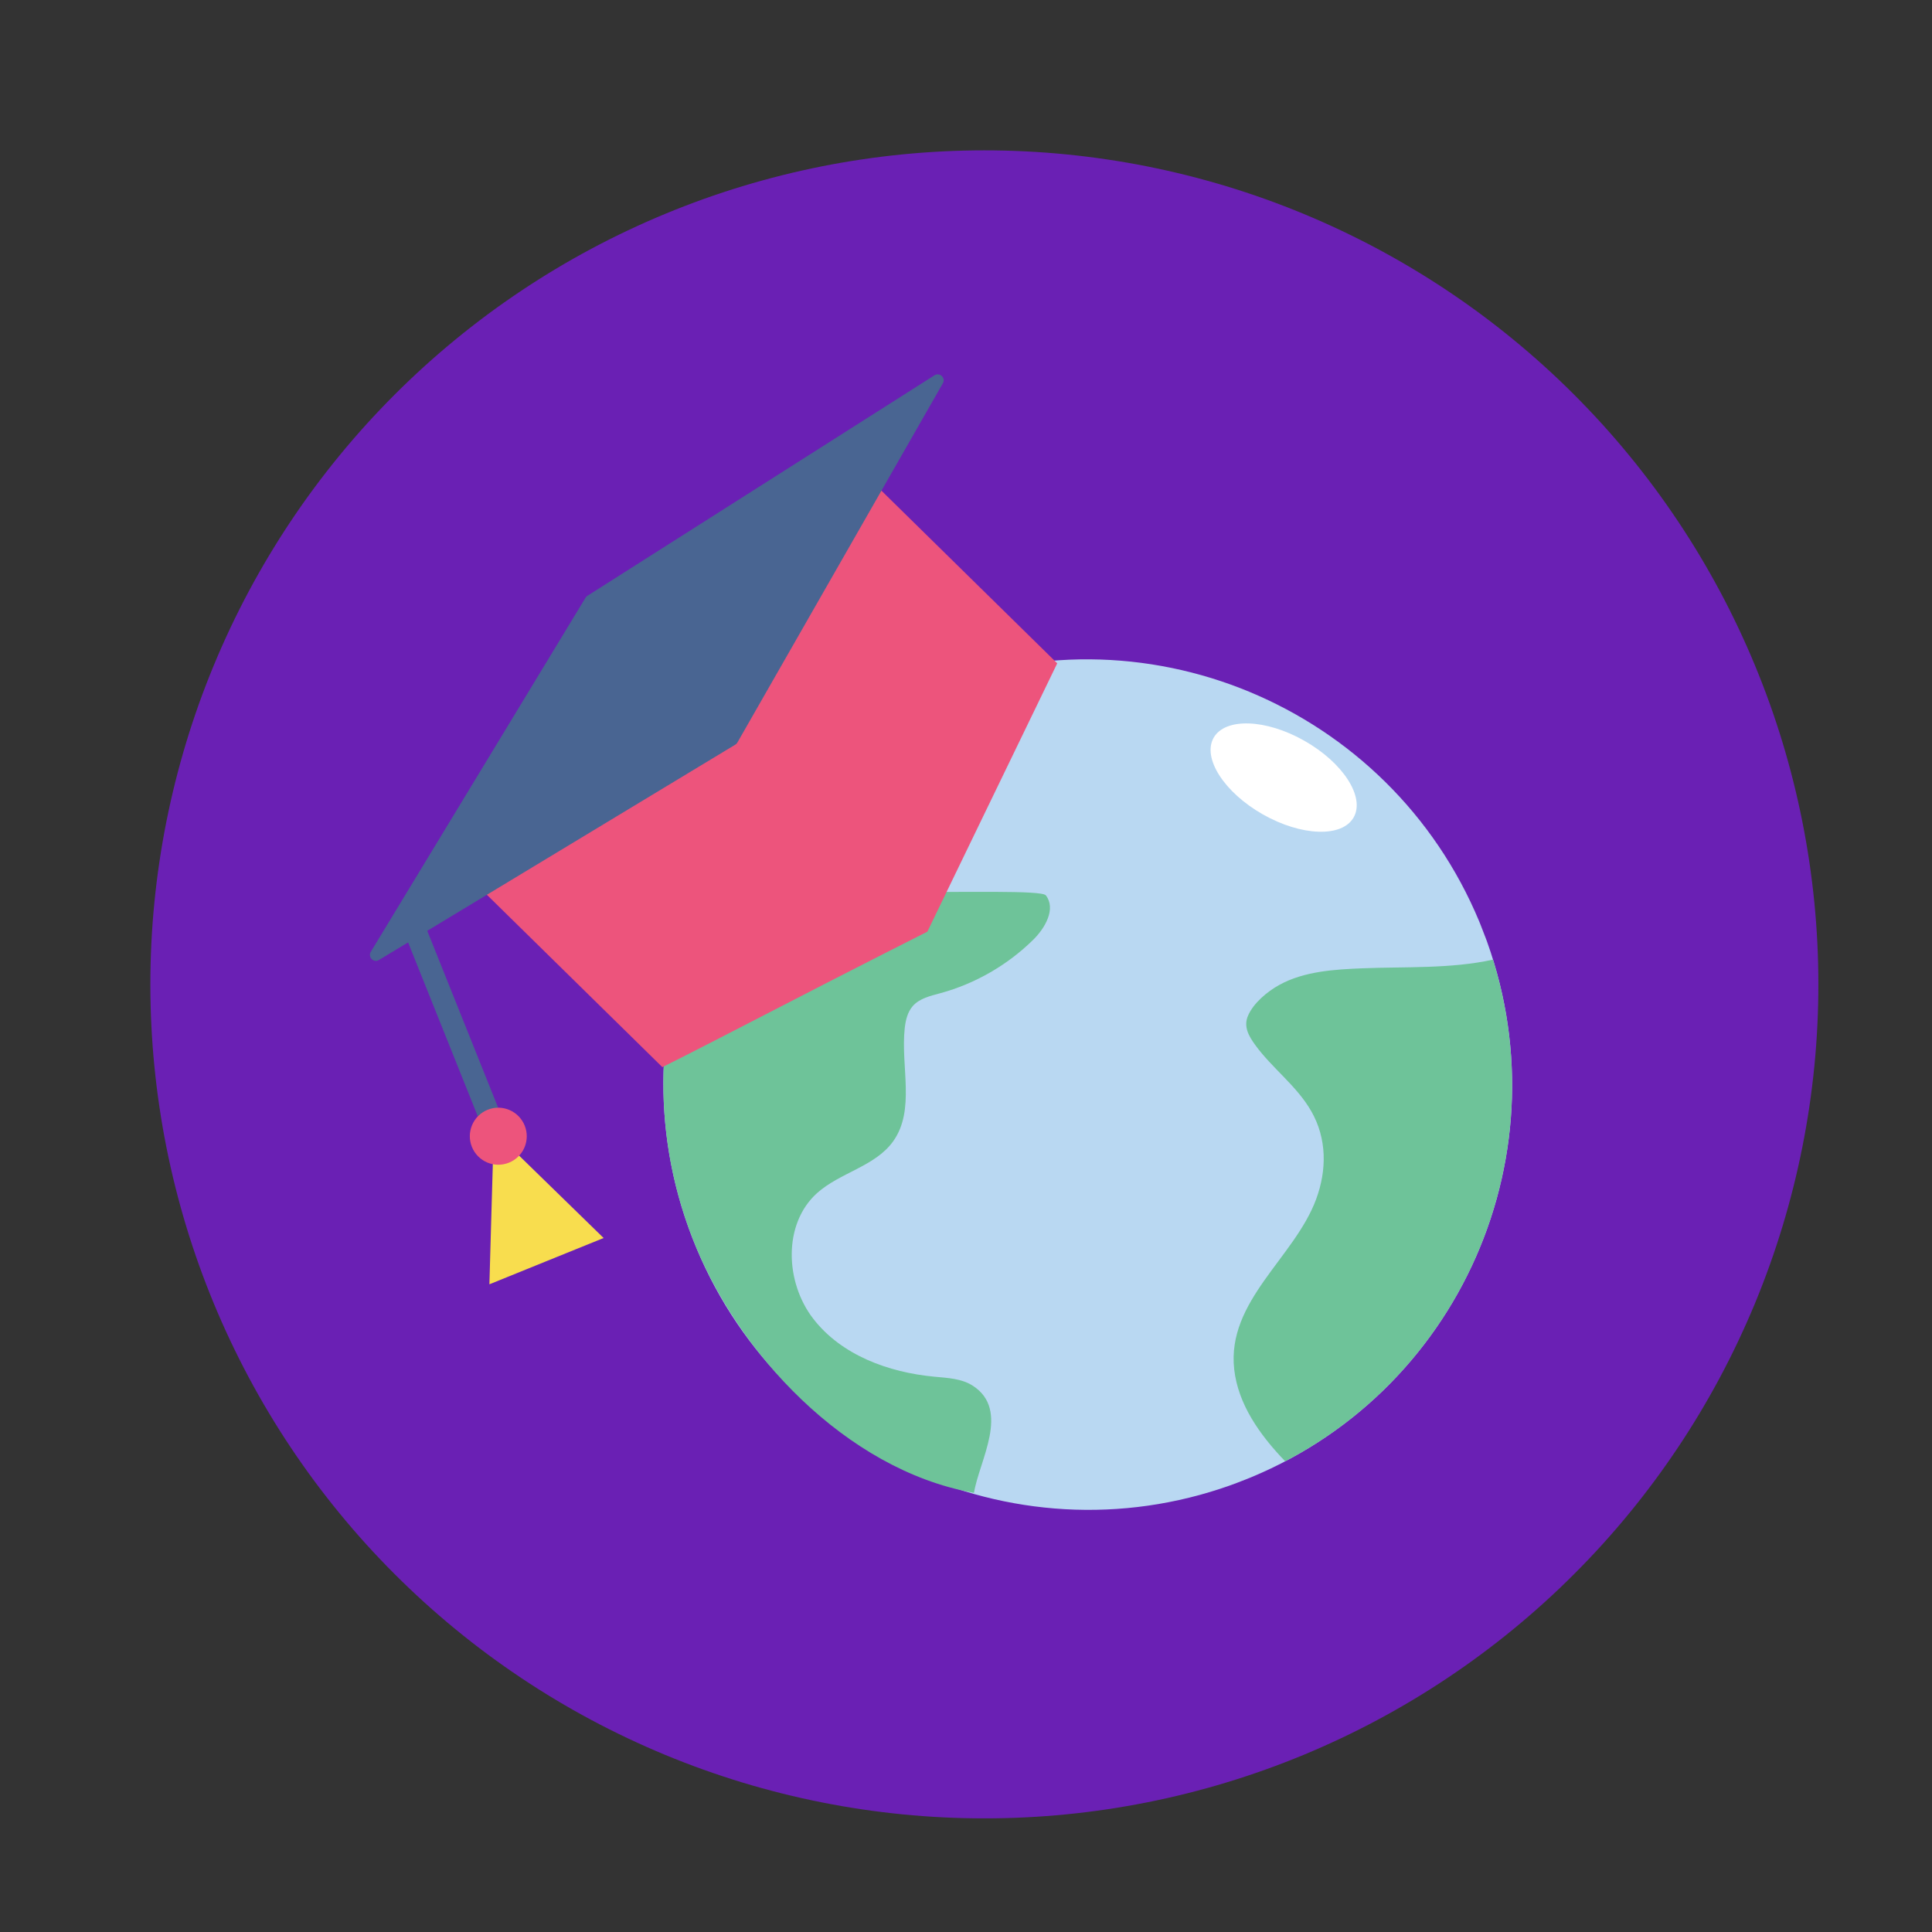 <?xml version="1.0" encoding="UTF-8"?>
<svg xmlns="http://www.w3.org/2000/svg" xmlns:xlink="http://www.w3.org/1999/xlink" width="375pt" height="375pt" viewBox="0 0 375 375" version="1.2">
<rect x="0" y="0" width="375" height="375" fill="#333333" stroke="none"/>
<defs>
<clipPath id="clip1">
  <path d="M 128 127 L 294 127 L 294 294 L 128 294 Z M 128 127 "/>
</clipPath>
<clipPath id="clip2">
  <path d="M 46.773 124.559 L 237.742 50.703 L 317.82 257.758 L 126.855 331.613 Z M 46.773 124.559 "/>
</clipPath>
<clipPath id="clip3">
  <path d="M 46.773 124.559 L 237.742 50.703 L 317.82 257.758 L 126.855 331.613 Z M 46.773 124.559 "/>
</clipPath>
<clipPath id="clip4">
  <path d="M 46.773 124.559 L 237.586 50.762 L 317.719 257.949 L 126.906 331.746 Z M 46.773 124.559 "/>
</clipPath>
<clipPath id="clip5">
  <path d="M 128 151 L 204 151 L 204 290 L 128 290 Z M 128 151 "/>
</clipPath>
<clipPath id="clip6">
  <path d="M 46.773 124.559 L 237.742 50.703 L 317.82 257.758 L 126.855 331.613 Z M 46.773 124.559 "/>
</clipPath>
<clipPath id="clip7">
  <path d="M 46.773 124.559 L 237.742 50.703 L 317.82 257.758 L 126.855 331.613 Z M 46.773 124.559 "/>
</clipPath>
<clipPath id="clip8">
  <path d="M 46.773 124.559 L 237.586 50.762 L 317.719 257.949 L 126.906 331.746 Z M 46.773 124.559 "/>
</clipPath>
<clipPath id="clip9">
  <path d="M 239 186 L 294 186 L 294 284 L 239 284 Z M 239 186 "/>
</clipPath>
<clipPath id="clip10">
  <path d="M 46.773 124.559 L 237.742 50.703 L 317.82 257.758 L 126.855 331.613 Z M 46.773 124.559 "/>
</clipPath>
<clipPath id="clip11">
  <path d="M 46.773 124.559 L 237.742 50.703 L 317.82 257.758 L 126.855 331.613 Z M 46.773 124.559 "/>
</clipPath>
<clipPath id="clip12">
  <path d="M 46.773 124.559 L 237.586 50.762 L 317.719 257.949 L 126.906 331.746 Z M 46.773 124.559 "/>
</clipPath>
<clipPath id="clip13">
  <path d="M 234 140 L 264 140 L 264 162 L 234 162 Z M 234 140 "/>
</clipPath>
<clipPath id="clip14">
  <path d="M 46.773 124.559 L 237.742 50.703 L 317.82 257.758 L 126.855 331.613 Z M 46.773 124.559 "/>
</clipPath>
<clipPath id="clip15">
  <path d="M 46.773 124.559 L 237.742 50.703 L 317.82 257.758 L 126.855 331.613 Z M 46.773 124.559 "/>
</clipPath>
<clipPath id="clip16">
  <path d="M 46.773 124.559 L 237.586 50.762 L 317.719 257.949 L 126.906 331.746 Z M 46.773 124.559 "/>
</clipPath>
<clipPath id="clip17">
  <path d="M 90 91 L 206 91 L 206 208 L 90 208 Z M 90 91 "/>
</clipPath>
<clipPath id="clip18">
  <path d="M 46.773 124.559 L 237.742 50.703 L 317.82 257.758 L 126.855 331.613 Z M 46.773 124.559 "/>
</clipPath>
<clipPath id="clip19">
  <path d="M 46.773 124.559 L 237.742 50.703 L 317.82 257.758 L 126.855 331.613 Z M 46.773 124.559 "/>
</clipPath>
<clipPath id="clip20">
  <path d="M 46.773 124.559 L 237.586 50.762 L 317.719 257.949 L 126.906 331.746 Z M 46.773 124.559 "/>
</clipPath>
<clipPath id="clip21">
  <path d="M 71 72 L 184 72 L 184 187 L 71 187 Z M 71 72 "/>
</clipPath>
<clipPath id="clip22">
  <path d="M 46.773 124.559 L 237.742 50.703 L 317.82 257.758 L 126.855 331.613 Z M 46.773 124.559 "/>
</clipPath>
<clipPath id="clip23">
  <path d="M 46.773 124.559 L 237.742 50.703 L 317.82 257.758 L 126.855 331.613 Z M 46.773 124.559 "/>
</clipPath>
<clipPath id="clip24">
  <path d="M 46.773 124.559 L 237.586 50.762 L 317.719 257.949 L 126.906 331.746 Z M 46.773 124.559 "/>
</clipPath>
<clipPath id="clip25">
  <path d="M 77 177 L 99 177 L 99 224 L 77 224 Z M 77 177 "/>
</clipPath>
<clipPath id="clip26">
  <path d="M 46.773 124.559 L 237.742 50.703 L 317.82 257.758 L 126.855 331.613 Z M 46.773 124.559 "/>
</clipPath>
<clipPath id="clip27">
  <path d="M 46.773 124.559 L 237.742 50.703 L 317.82 257.758 L 126.855 331.613 Z M 46.773 124.559 "/>
</clipPath>
<clipPath id="clip28">
  <path d="M 46.773 124.559 L 237.586 50.762 L 317.719 257.949 L 126.906 331.746 Z M 46.773 124.559 "/>
</clipPath>
<clipPath id="clip29">
  <path d="M 94 219 L 118 219 L 118 250 L 94 250 Z M 94 219 "/>
</clipPath>
<clipPath id="clip30">
  <path d="M 46.773 124.559 L 237.742 50.703 L 317.82 257.758 L 126.855 331.613 Z M 46.773 124.559 "/>
</clipPath>
<clipPath id="clip31">
  <path d="M 46.773 124.559 L 237.742 50.703 L 317.82 257.758 L 126.855 331.613 Z M 46.773 124.559 "/>
</clipPath>
<clipPath id="clip32">
  <path d="M 46.773 124.559 L 237.586 50.762 L 317.719 257.949 L 126.906 331.746 Z M 46.773 124.559 "/>
</clipPath>
<clipPath id="clip33">
  <path d="M 91 215 L 103 215 L 103 227 L 91 227 Z M 91 215 "/>
</clipPath>
<clipPath id="clip34">
  <path d="M 46.773 124.559 L 237.742 50.703 L 317.82 257.758 L 126.855 331.613 Z M 46.773 124.559 "/>
</clipPath>
<clipPath id="clip35">
  <path d="M 46.773 124.559 L 237.742 50.703 L 317.82 257.758 L 126.855 331.613 Z M 46.773 124.559 "/>
</clipPath>
<clipPath id="clip36">
  <path d="M 46.773 124.559 L 237.586 50.762 L 317.719 257.949 L 126.906 331.746 Z M 46.773 124.559 "/>
</clipPath>
</defs>
<g id="surface1">
<path style=" stroke:none;fill-rule:nonzero;fill:rgb(41.57%,12.549%,70.589%);fill-opacity:1;" d="M 191.066 29.184 C 188.414 29.184 185.77 29.25 183.121 29.379 C 180.477 29.508 177.836 29.703 175.199 29.965 C 172.562 30.223 169.934 30.547 167.312 30.938 C 164.691 31.324 162.082 31.777 159.484 32.293 C 156.887 32.812 154.301 33.391 151.73 34.035 C 149.16 34.68 146.609 35.387 144.074 36.152 C 141.539 36.922 139.023 37.754 136.527 38.645 C 134.035 39.539 131.562 40.492 129.117 41.508 C 126.668 42.52 124.246 43.594 121.852 44.727 C 119.457 45.859 117.09 47.051 114.754 48.297 C 112.418 49.547 110.113 50.852 107.84 52.215 C 105.57 53.578 103.332 54.992 101.129 56.465 C 98.926 57.938 96.762 59.461 94.633 61.039 C 92.504 62.617 90.418 64.25 88.367 65.93 C 86.32 67.609 84.316 69.34 82.352 71.117 C 80.391 72.898 78.473 74.723 76.598 76.598 C 74.723 78.473 72.898 80.391 71.117 82.352 C 69.34 84.316 67.609 86.32 65.93 88.367 C 64.25 90.418 62.617 92.504 61.039 94.633 C 59.461 96.762 57.938 98.926 56.465 101.129 C 54.992 103.332 53.578 105.57 52.215 107.84 C 50.852 110.113 49.547 112.418 48.297 114.754 C 47.051 117.09 45.859 119.457 44.727 121.852 C 43.594 124.246 42.52 126.668 41.508 129.117 C 40.492 131.562 39.539 134.035 38.645 136.527 C 37.754 139.023 36.922 141.539 36.152 144.074 C 35.387 146.609 34.68 149.16 34.035 151.73 C 33.391 154.301 32.812 156.887 32.293 159.484 C 31.777 162.082 31.324 164.691 30.938 167.312 C 30.547 169.934 30.223 172.562 29.965 175.199 C 29.703 177.836 29.508 180.477 29.379 183.121 C 29.25 185.77 29.184 188.414 29.184 191.066 C 29.184 193.715 29.25 196.363 29.379 199.008 C 29.508 201.652 29.703 204.297 29.965 206.934 C 30.223 209.57 30.547 212.195 30.938 214.816 C 31.324 217.438 31.777 220.047 32.293 222.645 C 32.812 225.246 33.391 227.828 34.035 230.398 C 34.68 232.969 35.387 235.52 36.152 238.055 C 36.922 240.59 37.754 243.105 38.645 245.602 C 39.539 248.094 40.492 250.566 41.508 253.016 C 42.52 255.461 43.594 257.883 44.727 260.277 C 45.859 262.672 47.051 265.039 48.297 267.375 C 49.547 269.711 50.852 272.016 52.215 274.289 C 53.578 276.562 54.992 278.797 56.465 281 C 57.938 283.203 59.461 285.371 61.039 287.496 C 62.617 289.625 64.25 291.715 65.93 293.762 C 67.609 295.809 69.34 297.816 71.117 299.777 C 72.898 301.742 74.723 303.66 76.598 305.531 C 78.473 307.406 80.391 309.23 82.352 311.012 C 84.316 312.789 86.32 314.52 88.367 316.199 C 90.418 317.883 92.504 319.512 94.633 321.09 C 96.762 322.668 98.926 324.191 101.129 325.664 C 103.332 327.137 105.57 328.555 107.84 329.914 C 110.113 331.277 112.418 332.582 114.754 333.832 C 117.09 335.082 119.457 336.27 121.852 337.402 C 124.246 338.535 126.668 339.609 129.117 340.625 C 131.562 341.637 134.035 342.59 136.527 343.484 C 139.023 344.375 141.539 345.207 144.074 345.977 C 146.609 346.746 149.16 347.449 151.73 348.094 C 154.301 348.738 156.887 349.32 159.484 349.836 C 162.082 350.352 164.691 350.805 167.312 351.195 C 169.934 351.582 172.562 351.906 175.199 352.168 C 177.836 352.426 180.477 352.621 183.121 352.75 C 185.77 352.883 188.414 352.945 191.066 352.945 C 193.715 352.945 196.363 352.883 199.008 352.75 C 201.652 352.621 204.297 352.426 206.934 352.168 C 209.57 351.906 212.195 351.582 214.816 351.195 C 217.438 350.805 220.047 350.352 222.645 349.836 C 225.246 349.32 227.828 348.738 230.398 348.094 C 232.969 347.449 235.52 346.746 238.055 345.977 C 240.59 345.207 243.105 344.375 245.602 343.484 C 248.094 342.59 250.566 341.637 253.016 340.625 C 255.461 339.609 257.883 338.535 260.277 337.402 C 262.672 336.27 265.039 335.082 267.375 333.832 C 269.711 332.582 272.016 331.277 274.289 329.914 C 276.562 328.555 278.797 327.137 281 325.664 C 283.203 324.191 285.371 322.668 287.496 321.09 C 289.625 319.512 291.715 317.883 293.762 316.199 C 295.809 314.52 297.816 312.789 299.777 311.012 C 301.742 309.23 303.66 307.406 305.531 305.531 C 307.406 303.66 309.23 301.742 311.012 299.777 C 312.789 297.816 314.52 295.809 316.199 293.762 C 317.883 291.715 319.512 289.625 321.09 287.496 C 322.668 285.371 324.191 283.203 325.664 281 C 327.137 278.797 328.555 276.562 329.914 274.289 C 331.277 272.016 332.582 269.711 333.832 267.375 C 335.082 265.039 336.27 262.672 337.402 260.277 C 338.535 257.883 339.609 255.461 340.625 253.016 C 341.637 250.566 342.59 248.094 343.484 245.602 C 344.375 243.105 345.207 240.59 345.977 238.055 C 346.746 235.52 347.449 232.969 348.094 230.398 C 348.738 227.828 349.32 225.246 349.836 222.645 C 350.352 220.047 350.805 217.438 351.195 214.816 C 351.582 212.195 351.906 209.57 352.168 206.934 C 352.426 204.297 352.621 201.652 352.75 199.008 C 352.883 196.363 352.945 193.715 352.945 191.066 C 352.945 188.414 352.883 185.77 352.75 183.121 C 352.621 180.477 352.426 177.836 352.168 175.199 C 351.906 172.562 351.582 169.934 351.195 167.312 C 350.805 164.691 350.352 162.082 349.836 159.484 C 349.32 156.887 348.738 154.301 348.094 151.73 C 347.449 149.16 346.746 146.609 345.977 144.074 C 345.207 141.539 344.375 139.023 343.484 136.527 C 342.59 134.035 341.637 131.562 340.625 129.117 C 339.609 126.668 338.535 124.246 337.402 121.852 C 336.27 119.457 335.082 117.09 333.832 114.754 C 332.582 112.418 331.277 110.113 329.914 107.84 C 328.555 105.57 327.137 103.332 325.664 101.129 C 324.191 98.926 322.668 96.762 321.09 94.633 C 319.512 92.504 317.883 90.418 316.199 88.367 C 314.52 86.32 312.789 84.316 311.012 82.352 C 309.23 80.391 307.406 78.473 305.531 76.598 C 303.66 74.723 301.742 72.898 299.777 71.117 C 297.816 69.34 295.809 67.609 293.762 65.93 C 291.715 64.25 289.625 62.617 287.496 61.039 C 285.371 59.461 283.203 57.938 281 56.465 C 278.797 54.992 276.562 53.578 274.289 52.215 C 272.016 50.852 269.711 49.547 267.375 48.297 C 265.039 47.051 262.672 45.859 260.277 44.727 C 257.883 43.594 255.461 42.52 253.016 41.508 C 250.566 40.492 248.094 39.539 245.602 38.645 C 243.105 37.754 240.59 36.922 238.055 36.152 C 235.52 35.387 232.969 34.68 230.398 34.035 C 227.828 33.391 225.246 32.812 222.645 32.293 C 220.047 31.777 217.438 31.324 214.816 30.938 C 212.195 30.547 209.57 30.223 206.934 29.965 C 204.297 29.703 201.652 29.508 199.008 29.379 C 196.363 29.25 193.715 29.184 191.066 29.184 Z M 191.066 29.184 "/>
<g clip-path="url(#clip1)" clip-rule="nonzero">
<g clip-path="url(#clip2)" clip-rule="nonzero">
<g clip-path="url(#clip3)" clip-rule="nonzero">
<g clip-path="url(#clip4)" clip-rule="nonzero">
<path style=" stroke:none;fill-rule:nonzero;fill:rgb(72.549%,84.709%,94.899%);fill-opacity:1;" d="M 287.91 180.828 C 304.355 223.352 283.312 271.117 240.91 287.516 C 198.512 303.914 150.805 282.738 134.359 240.215 C 117.91 197.688 138.953 149.922 181.355 133.523 C 223.758 117.125 271.461 138.305 287.91 180.828 "/>
</g>
</g>
</g>
</g>
<g clip-path="url(#clip5)" clip-rule="nonzero">
<g clip-path="url(#clip6)" clip-rule="nonzero">
<g clip-path="url(#clip7)" clip-rule="nonzero">
<g clip-path="url(#clip8)" clip-rule="nonzero">
<path style=" stroke:none;fill-rule:nonzero;fill:rgb(43.14%,76.469%,59.999%);fill-opacity:1;" d="M 188.723 289.699 C 188.832 289.723 188.941 289.742 189.051 289.758 C 190.027 283.582 196.215 273.688 188.773 268.941 C 186.602 267.555 183.902 267.461 181.348 267.215 C 172.453 266.379 163.316 263.039 157.844 255.957 C 152.375 248.879 151.953 237.555 158.586 231.582 C 163.059 227.574 169.875 226.41 173.367 221.52 C 177.707 215.434 174.793 207.008 175.609 199.562 C 175.781 198.02 176.156 196.43 177.176 195.266 C 178.504 193.77 180.598 193.301 182.531 192.777 C 189.281 190.934 195.543 187.328 200.535 182.418 C 202.875 180.125 205 176.398 203.004 173.793 C 202.211 172.746 187.102 173.25 174.484 173.094 C 158.34 172.891 155.574 165.309 153.223 151.723 C 130.625 174.086 122.129 208.598 134.359 240.215 C 143.02 262.609 164.238 285.219 188.723 289.699 "/>
</g>
</g>
</g>
</g>
<g clip-path="url(#clip9)" clip-rule="nonzero">
<g clip-path="url(#clip10)" clip-rule="nonzero">
<g clip-path="url(#clip11)" clip-rule="nonzero">
<g clip-path="url(#clip12)" clip-rule="nonzero">
<path style=" stroke:none;fill-rule:nonzero;fill:rgb(43.14%,76.469%,59.999%);fill-opacity:1;" d="M 264.512 187.945 C 259.082 188.164 253.137 188.496 248.27 191.195 C 245.984 192.461 243.312 194.68 242.25 197.121 C 241.32 199.242 242.363 201.074 243.625 202.812 C 246.938 207.375 251.688 210.742 254.512 215.676 C 257.566 220.996 257.555 227.113 255.461 232.766 C 251.246 244.152 238.105 252.496 239.555 265.766 C 240.305 272.504 244.434 278.43 249.453 283.637 C 284.387 265.359 301.602 224.359 289.789 186.266 C 281.629 188.07 272.68 187.617 264.512 187.945 "/>
</g>
</g>
</g>
</g>
<g clip-path="url(#clip13)" clip-rule="nonzero">
<g clip-path="url(#clip14)" clip-rule="nonzero">
<g clip-path="url(#clip15)" clip-rule="nonzero">
<g clip-path="url(#clip16)" clip-rule="nonzero">
<path style=" stroke:none;fill-rule:nonzero;fill:rgb(100%,100%,100%);fill-opacity:1;" d="M 253.184 143.785 C 260.691 148.043 264.977 154.695 262.75 158.645 C 260.531 162.59 252.633 162.332 245.125 158.078 C 237.621 153.812 233.34 147.16 235.559 143.211 C 237.789 139.27 245.672 139.523 253.184 143.785 "/>
</g>
</g>
</g>
</g>
<g clip-path="url(#clip17)" clip-rule="nonzero">
<g clip-path="url(#clip18)" clip-rule="nonzero">
<g clip-path="url(#clip19)" clip-rule="nonzero">
<g clip-path="url(#clip20)" clip-rule="nonzero">
<path style=" stroke:none;fill-rule:nonzero;fill:rgb(92.94%,32.939%,48.63%);fill-opacity:1;" d="M 205.207 128.75 L 180 180.836 C 180 180.836 165.398 188.199 148.199 197.094 C 133.055 204.926 128.562 207.129 128.562 207.129 L 90.223 169.473 L 166.867 91.094 L 205.207 128.75 "/>
</g>
</g>
</g>
</g>
<g clip-path="url(#clip21)" clip-rule="nonzero">
<g clip-path="url(#clip22)" clip-rule="nonzero">
<g clip-path="url(#clip23)" clip-rule="nonzero">
<g clip-path="url(#clip24)" clip-rule="nonzero">
<path style=" stroke:none;fill-rule:nonzero;fill:rgb(28.629%,39.609%,57.249%);fill-opacity:1;" d="M 114.023 115.641 L 181.379 72.848 C 182.395 72.199 183.609 73.355 183.004 74.402 L 143.133 144.113 C 143.035 144.289 142.898 144.438 142.73 144.531 L 73.559 186.332 C 72.527 186.957 71.344 185.77 71.977 184.738 L 113.652 116.016 C 113.746 115.859 113.875 115.734 114.023 115.641 "/>
</g>
</g>
</g>
</g>
<g clip-path="url(#clip25)" clip-rule="nonzero">
<g clip-path="url(#clip26)" clip-rule="nonzero">
<g clip-path="url(#clip27)" clip-rule="nonzero">
<g clip-path="url(#clip28)" clip-rule="nonzero">
<path style="fill:none;stroke-width:50;stroke-linecap:round;stroke-linejoin:round;stroke:rgb(28.629%,39.609%,57.249%);stroke-opacity:1;stroke-miterlimit:10;" d="M 1067.186 2679.521 L 1075.375 2160.791 " transform="matrix(0.08,-0.031,-0.031,-0.081,77.588,428.993)"/>
</g>
</g>
</g>
</g>
<g clip-path="url(#clip29)" clip-rule="nonzero">
<g clip-path="url(#clip30)" clip-rule="nonzero">
<g clip-path="url(#clip31)" clip-rule="nonzero">
<g clip-path="url(#clip32)" clip-rule="nonzero">
<path style=" stroke:none;fill-rule:nonzero;fill:rgb(97.249%,86.67%,30.589%);fill-opacity:1;" d="M 106.082 244.785 L 94.992 249.281 L 95.414 234.398 L 95.844 219.516 L 117.164 240.297 L 106.082 244.785 "/>
</g>
</g>
</g>
</g>
<g clip-path="url(#clip33)" clip-rule="nonzero">
<g clip-path="url(#clip34)" clip-rule="nonzero">
<g clip-path="url(#clip35)" clip-rule="nonzero">
<g clip-path="url(#clip36)" clip-rule="nonzero">
<path style=" stroke:none;fill-rule:nonzero;fill:rgb(92.94%,32.939%,48.63%);fill-opacity:1;" d="M 101.84 218.465 C 102.984 221.305 101.621 224.531 98.789 225.672 C 95.969 226.82 92.75 225.449 91.598 222.621 C 90.453 219.781 91.816 216.555 94.637 215.41 C 97.465 214.258 100.688 215.629 101.84 218.465 "/>
</g>
</g>
</g>
</g>
</g>
</svg>
